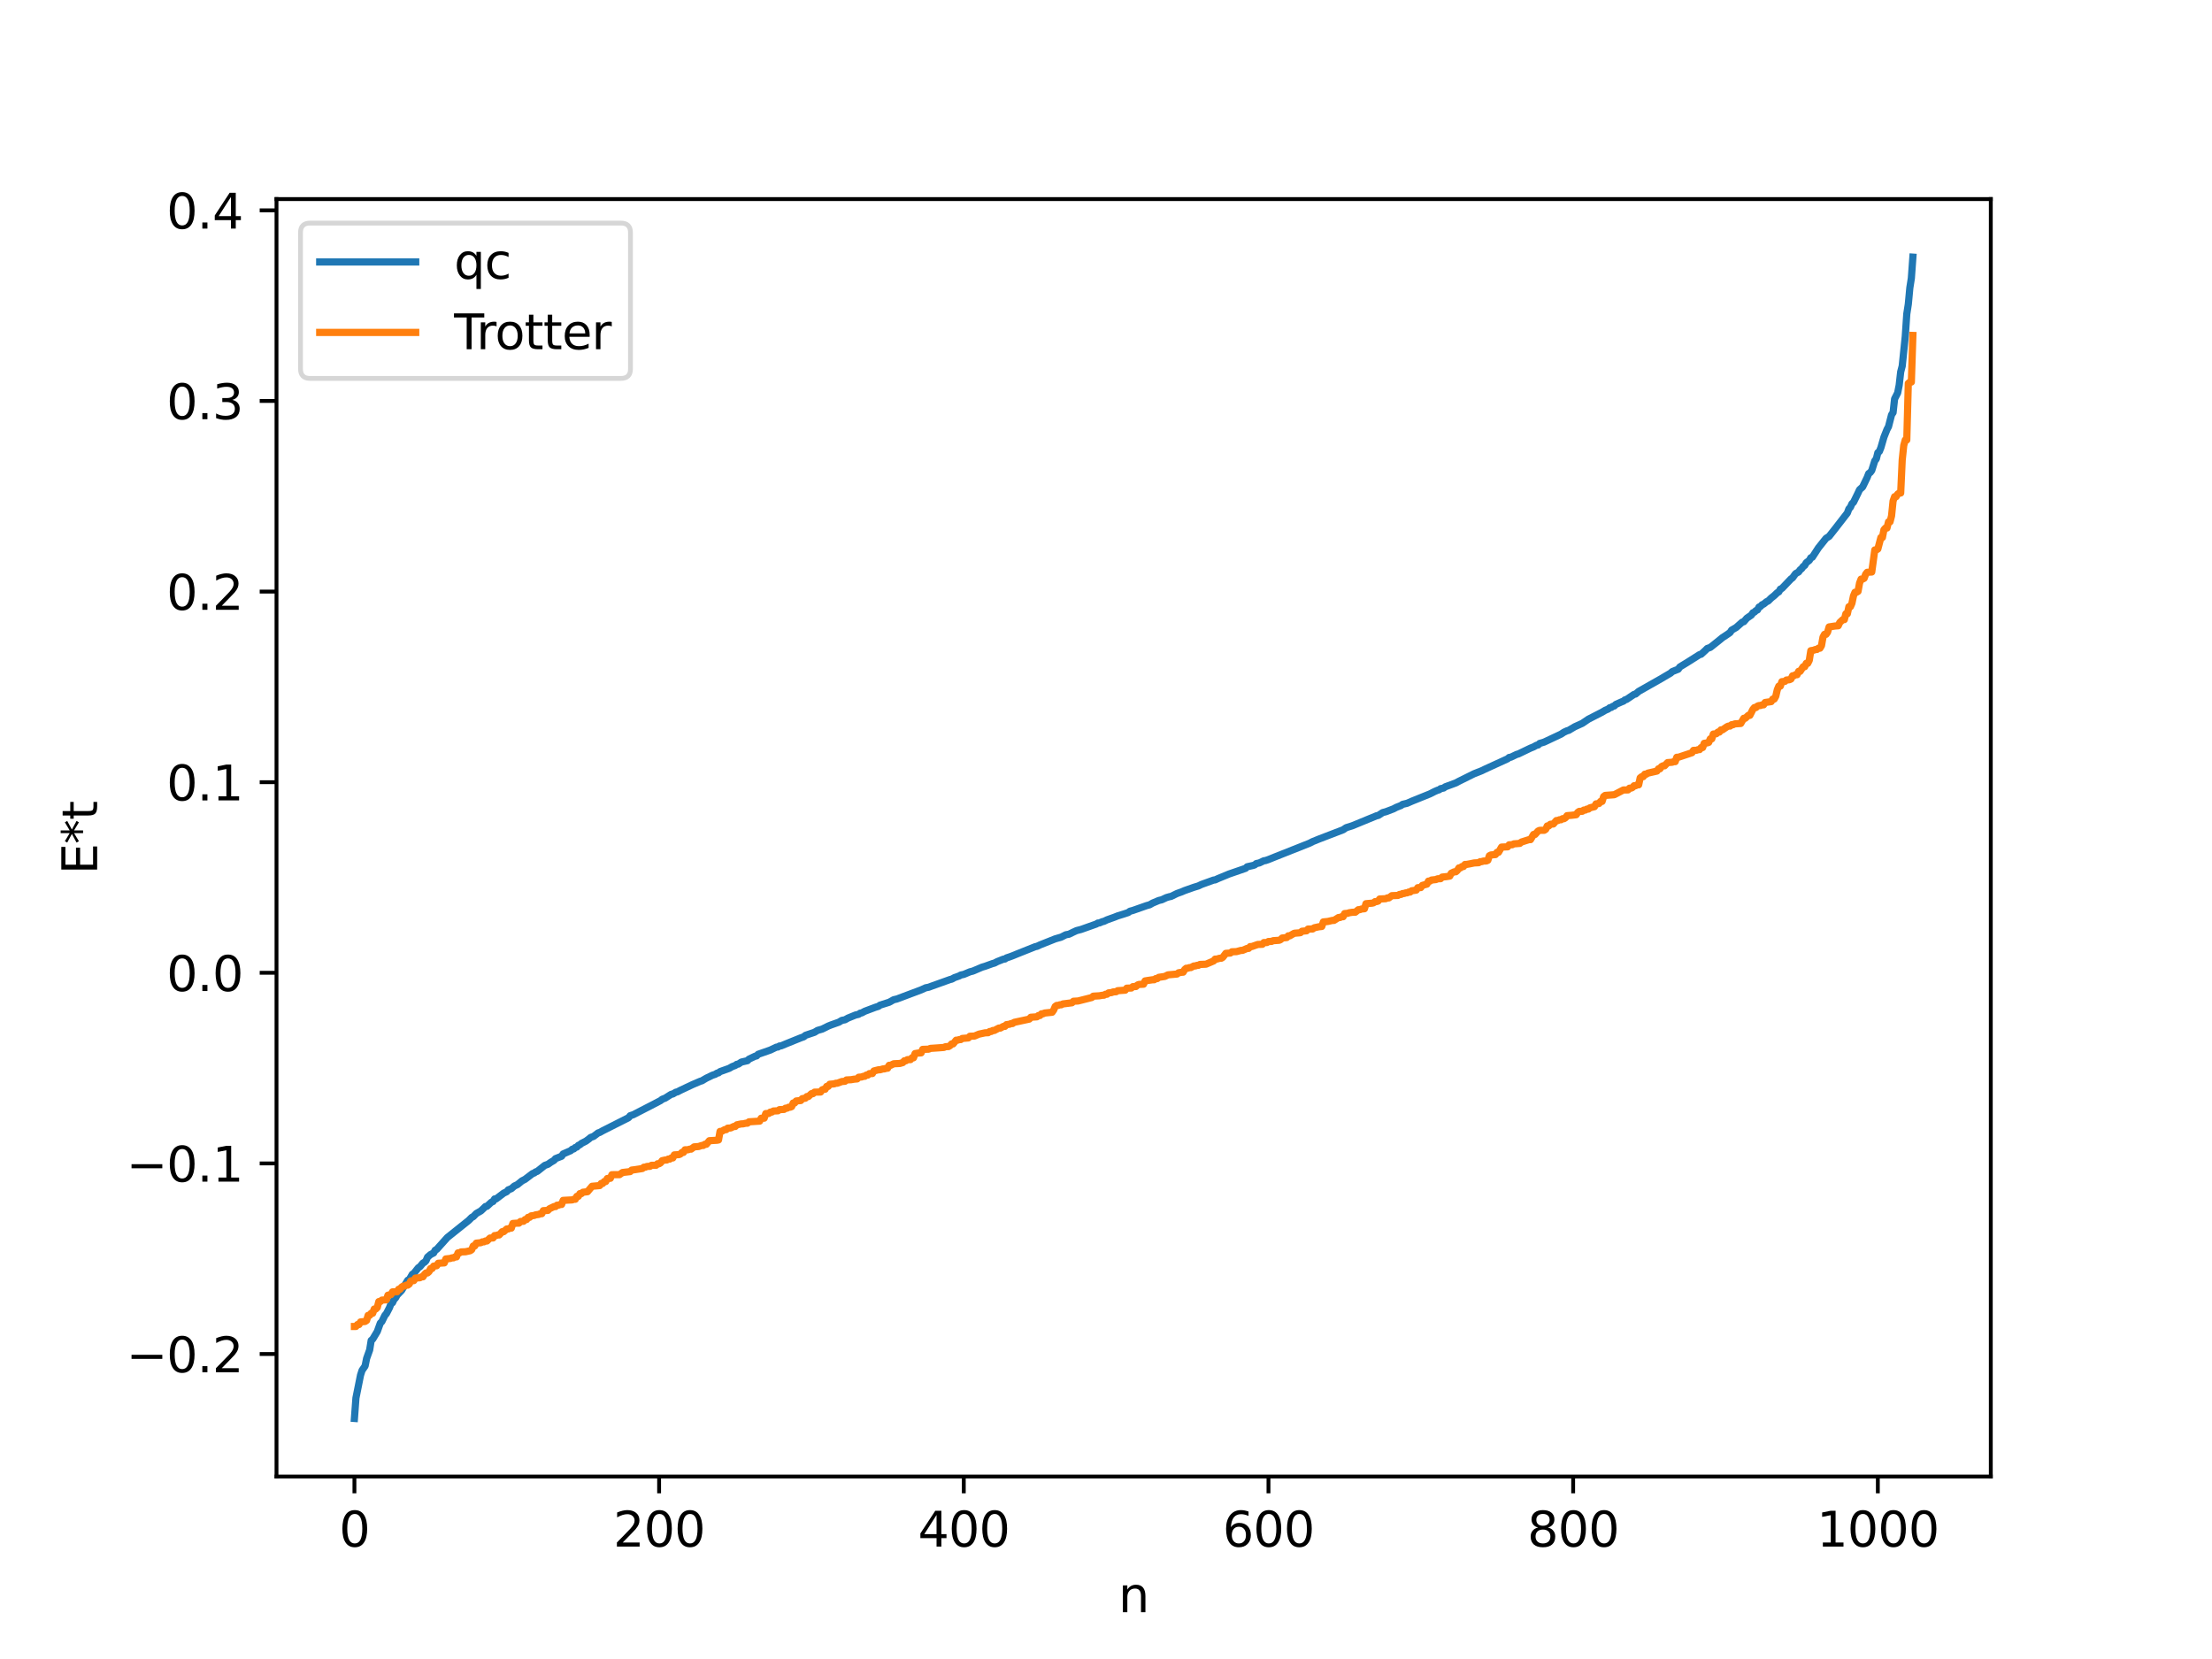 <?xml version="1.0" encoding="utf-8" standalone="no"?>
<!DOCTYPE svg PUBLIC "-//W3C//DTD SVG 1.1//EN"
  "http://www.w3.org/Graphics/SVG/1.1/DTD/svg11.dtd">
<svg xmlns:xlink="http://www.w3.org/1999/xlink" width="460.8pt" height="345.6pt" viewBox="0 0 460.8 345.6" xmlns="http://www.w3.org/2000/svg" version="1.1">
 <defs>
  <style type="text/css">*{stroke-linejoin: round; stroke-linecap: butt}</style>
 </defs>
 <g id="figure_1">
  <g id="patch_1">
   <path d="M 0 345.6 
L 460.8 345.6 
L 460.8 0 
L 0 0 
z
" style="fill: #ffffff"/>
  </g>
  <g id="axes_1">
   <g id="patch_2">
    <path d="M 57.6 307.584 
L 414.72 307.584 
L 414.72 41.472 
L 57.6 41.472 
z
" style="fill: #ffffff"/>
   </g>
   <g id="matplotlib.axis_1">
    <g id="xtick_1">
     <g id="line2d_1">
      <defs>
       <path id="m4fe2555945" d="M 0 0 
L 0 3.5 
" style="stroke: #000000; stroke-width: 0.8"/>
      </defs>
      <g>
       <use xlink:href="#m4fe2555945" x="73.833" y="307.584" style="stroke: #000000; stroke-width: 0.8"/>
      </g>
     </g>
     <g id="text_1">
      <!-- 0 -->
      <g transform="translate(70.651 322.182) scale(0.1 -0.1)">
       <defs>
        <path id="DejaVuSans-30" d="M 2034 4250 
Q 1547 4250 1301 3770 
Q 1056 3291 1056 2328 
Q 1056 1369 1301 889 
Q 1547 409 2034 409 
Q 2525 409 2770 889 
Q 3016 1369 3016 2328 
Q 3016 3291 2770 3770 
Q 2525 4250 2034 4250 
z
M 2034 4750 
Q 2819 4750 3233 4129 
Q 3647 3509 3647 2328 
Q 3647 1150 3233 529 
Q 2819 -91 2034 -91 
Q 1250 -91 836 529 
Q 422 1150 422 2328 
Q 422 3509 836 4129 
Q 1250 4750 2034 4750 
z
" transform="scale(0.016)"/>
       </defs>
       <use xlink:href="#DejaVuSans-30"/>
      </g>
     </g>
    </g>
    <g id="xtick_2">
     <g id="line2d_2">
      <g>
       <use xlink:href="#m4fe2555945" x="137.304" y="307.584" style="stroke: #000000; stroke-width: 0.8"/>
      </g>
     </g>
     <g id="text_2">
      <!-- 200 -->
      <g transform="translate(127.76 322.182) scale(0.1 -0.1)">
       <defs>
        <path id="DejaVuSans-32" d="M 1228 531 
L 3431 531 
L 3431 0 
L 469 0 
L 469 531 
Q 828 903 1448 1529 
Q 2069 2156 2228 2338 
Q 2531 2678 2651 2914 
Q 2772 3150 2772 3378 
Q 2772 3750 2511 3984 
Q 2250 4219 1831 4219 
Q 1534 4219 1204 4116 
Q 875 4013 500 3803 
L 500 4441 
Q 881 4594 1212 4672 
Q 1544 4750 1819 4750 
Q 2544 4750 2975 4387 
Q 3406 4025 3406 3419 
Q 3406 3131 3298 2873 
Q 3191 2616 2906 2266 
Q 2828 2175 2409 1742 
Q 1991 1309 1228 531 
z
" transform="scale(0.016)"/>
       </defs>
       <use xlink:href="#DejaVuSans-32"/>
       <use xlink:href="#DejaVuSans-30" x="63.623"/>
       <use xlink:href="#DejaVuSans-30" x="127.246"/>
      </g>
     </g>
    </g>
    <g id="xtick_3">
     <g id="line2d_3">
      <g>
       <use xlink:href="#m4fe2555945" x="200.775" y="307.584" style="stroke: #000000; stroke-width: 0.8"/>
      </g>
     </g>
     <g id="text_3">
      <!-- 400 -->
      <g transform="translate(191.231 322.182) scale(0.1 -0.1)">
       <defs>
        <path id="DejaVuSans-34" d="M 2419 4116 
L 825 1625 
L 2419 1625 
L 2419 4116 
z
M 2253 4666 
L 3047 4666 
L 3047 1625 
L 3713 1625 
L 3713 1100 
L 3047 1100 
L 3047 0 
L 2419 0 
L 2419 1100 
L 313 1100 
L 313 1709 
L 2253 4666 
z
" transform="scale(0.016)"/>
       </defs>
       <use xlink:href="#DejaVuSans-34"/>
       <use xlink:href="#DejaVuSans-30" x="63.623"/>
       <use xlink:href="#DejaVuSans-30" x="127.246"/>
      </g>
     </g>
    </g>
    <g id="xtick_4">
     <g id="line2d_4">
      <g>
       <use xlink:href="#m4fe2555945" x="264.246" y="307.584" style="stroke: #000000; stroke-width: 0.8"/>
      </g>
     </g>
     <g id="text_4">
      <!-- 600 -->
      <g transform="translate(254.702 322.182) scale(0.1 -0.1)">
       <defs>
        <path id="DejaVuSans-36" d="M 2113 2584 
Q 1688 2584 1439 2293 
Q 1191 2003 1191 1497 
Q 1191 994 1439 701 
Q 1688 409 2113 409 
Q 2538 409 2786 701 
Q 3034 994 3034 1497 
Q 3034 2003 2786 2293 
Q 2538 2584 2113 2584 
z
M 3366 4563 
L 3366 3988 
Q 3128 4100 2886 4159 
Q 2644 4219 2406 4219 
Q 1781 4219 1451 3797 
Q 1122 3375 1075 2522 
Q 1259 2794 1537 2939 
Q 1816 3084 2150 3084 
Q 2853 3084 3261 2657 
Q 3669 2231 3669 1497 
Q 3669 778 3244 343 
Q 2819 -91 2113 -91 
Q 1303 -91 875 529 
Q 447 1150 447 2328 
Q 447 3434 972 4092 
Q 1497 4750 2381 4750 
Q 2619 4750 2861 4703 
Q 3103 4656 3366 4563 
z
" transform="scale(0.016)"/>
       </defs>
       <use xlink:href="#DejaVuSans-36"/>
       <use xlink:href="#DejaVuSans-30" x="63.623"/>
       <use xlink:href="#DejaVuSans-30" x="127.246"/>
      </g>
     </g>
    </g>
    <g id="xtick_5">
     <g id="line2d_5">
      <g>
       <use xlink:href="#m4fe2555945" x="327.717" y="307.584" style="stroke: #000000; stroke-width: 0.8"/>
      </g>
     </g>
     <g id="text_5">
      <!-- 800 -->
      <g transform="translate(318.173 322.182) scale(0.1 -0.1)">
       <defs>
        <path id="DejaVuSans-38" d="M 2034 2216 
Q 1584 2216 1326 1975 
Q 1069 1734 1069 1313 
Q 1069 891 1326 650 
Q 1584 409 2034 409 
Q 2484 409 2743 651 
Q 3003 894 3003 1313 
Q 3003 1734 2745 1975 
Q 2488 2216 2034 2216 
z
M 1403 2484 
Q 997 2584 770 2862 
Q 544 3141 544 3541 
Q 544 4100 942 4425 
Q 1341 4750 2034 4750 
Q 2731 4750 3128 4425 
Q 3525 4100 3525 3541 
Q 3525 3141 3298 2862 
Q 3072 2584 2669 2484 
Q 3125 2378 3379 2068 
Q 3634 1759 3634 1313 
Q 3634 634 3220 271 
Q 2806 -91 2034 -91 
Q 1263 -91 848 271 
Q 434 634 434 1313 
Q 434 1759 690 2068 
Q 947 2378 1403 2484 
z
M 1172 3481 
Q 1172 3119 1398 2916 
Q 1625 2713 2034 2713 
Q 2441 2713 2670 2916 
Q 2900 3119 2900 3481 
Q 2900 3844 2670 4047 
Q 2441 4250 2034 4250 
Q 1625 4250 1398 4047 
Q 1172 3844 1172 3481 
z
" transform="scale(0.016)"/>
       </defs>
       <use xlink:href="#DejaVuSans-38"/>
       <use xlink:href="#DejaVuSans-30" x="63.623"/>
       <use xlink:href="#DejaVuSans-30" x="127.246"/>
      </g>
     </g>
    </g>
    <g id="xtick_6">
     <g id="line2d_6">
      <g>
       <use xlink:href="#m4fe2555945" x="391.188" y="307.584" style="stroke: #000000; stroke-width: 0.8"/>
      </g>
     </g>
     <g id="text_6">
      <!-- 1000 -->
      <g transform="translate(378.463 322.182) scale(0.1 -0.1)">
       <defs>
        <path id="DejaVuSans-31" d="M 794 531 
L 1825 531 
L 1825 4091 
L 703 3866 
L 703 4441 
L 1819 4666 
L 2450 4666 
L 2450 531 
L 3481 531 
L 3481 0 
L 794 0 
L 794 531 
z
" transform="scale(0.016)"/>
       </defs>
       <use xlink:href="#DejaVuSans-31"/>
       <use xlink:href="#DejaVuSans-30" x="63.623"/>
       <use xlink:href="#DejaVuSans-30" x="127.246"/>
       <use xlink:href="#DejaVuSans-30" x="190.869"/>
      </g>
     </g>
    </g>
    <g id="text_7">
     <!-- n -->
     <g transform="translate(232.991 335.861) scale(0.1 -0.1)">
      <defs>
       <path id="DejaVuSans-6e" d="M 3513 2113 
L 3513 0 
L 2938 0 
L 2938 2094 
Q 2938 2591 2744 2837 
Q 2550 3084 2163 3084 
Q 1697 3084 1428 2787 
Q 1159 2491 1159 1978 
L 1159 0 
L 581 0 
L 581 3500 
L 1159 3500 
L 1159 2956 
Q 1366 3272 1645 3428 
Q 1925 3584 2291 3584 
Q 2894 3584 3203 3211 
Q 3513 2838 3513 2113 
z
" transform="scale(0.016)"/>
      </defs>
      <use xlink:href="#DejaVuSans-6e"/>
     </g>
    </g>
   </g>
   <g id="matplotlib.axis_2">
    <g id="ytick_1">
     <g id="line2d_7">
      <defs>
       <path id="m61bc2a070b" d="M 0 0 
L -3.5 0 
" style="stroke: #000000; stroke-width: 0.8"/>
      </defs>
      <g>
       <use xlink:href="#m61bc2a070b" x="57.6" y="282.066" style="stroke: #000000; stroke-width: 0.8"/>
      </g>
     </g>
     <g id="text_8">
      <!-- −0.2 -->
      <g transform="translate(26.317 285.865) scale(0.1 -0.1)">
       <defs>
        <path id="DejaVuSans-2212" d="M 678 2272 
L 4684 2272 
L 4684 1741 
L 678 1741 
L 678 2272 
z
" transform="scale(0.016)"/>
        <path id="DejaVuSans-2e" d="M 684 794 
L 1344 794 
L 1344 0 
L 684 0 
L 684 794 
z
" transform="scale(0.016)"/>
       </defs>
       <use xlink:href="#DejaVuSans-2212"/>
       <use xlink:href="#DejaVuSans-30" x="83.789"/>
       <use xlink:href="#DejaVuSans-2e" x="147.412"/>
       <use xlink:href="#DejaVuSans-32" x="179.199"/>
      </g>
     </g>
    </g>
    <g id="ytick_2">
     <g id="line2d_8">
      <g>
       <use xlink:href="#m61bc2a070b" x="57.6" y="242.359" style="stroke: #000000; stroke-width: 0.8"/>
      </g>
     </g>
     <g id="text_9">
      <!-- −0.1 -->
      <g transform="translate(26.317 246.158) scale(0.1 -0.1)">
       <use xlink:href="#DejaVuSans-2212"/>
       <use xlink:href="#DejaVuSans-30" x="83.789"/>
       <use xlink:href="#DejaVuSans-2e" x="147.412"/>
       <use xlink:href="#DejaVuSans-31" x="179.199"/>
      </g>
     </g>
    </g>
    <g id="ytick_3">
     <g id="line2d_9">
      <g>
       <use xlink:href="#m61bc2a070b" x="57.6" y="202.651" style="stroke: #000000; stroke-width: 0.8"/>
      </g>
     </g>
     <g id="text_10">
      <!-- 0.0 -->
      <g transform="translate(34.697 206.45) scale(0.1 -0.1)">
       <use xlink:href="#DejaVuSans-30"/>
       <use xlink:href="#DejaVuSans-2e" x="63.623"/>
       <use xlink:href="#DejaVuSans-30" x="95.41"/>
      </g>
     </g>
    </g>
    <g id="ytick_4">
     <g id="line2d_10">
      <g>
       <use xlink:href="#m61bc2a070b" x="57.6" y="162.943" style="stroke: #000000; stroke-width: 0.8"/>
      </g>
     </g>
     <g id="text_11">
      <!-- 0.1 -->
      <g transform="translate(34.697 166.742) scale(0.1 -0.1)">
       <use xlink:href="#DejaVuSans-30"/>
       <use xlink:href="#DejaVuSans-2e" x="63.623"/>
       <use xlink:href="#DejaVuSans-31" x="95.41"/>
      </g>
     </g>
    </g>
    <g id="ytick_5">
     <g id="line2d_11">
      <g>
       <use xlink:href="#m61bc2a070b" x="57.6" y="123.236" style="stroke: #000000; stroke-width: 0.8"/>
      </g>
     </g>
     <g id="text_12">
      <!-- 0.2 -->
      <g transform="translate(34.697 127.035) scale(0.1 -0.1)">
       <use xlink:href="#DejaVuSans-30"/>
       <use xlink:href="#DejaVuSans-2e" x="63.623"/>
       <use xlink:href="#DejaVuSans-32" x="95.41"/>
      </g>
     </g>
    </g>
    <g id="ytick_6">
     <g id="line2d_12">
      <g>
       <use xlink:href="#m61bc2a070b" x="57.6" y="83.528" style="stroke: #000000; stroke-width: 0.8"/>
      </g>
     </g>
     <g id="text_13">
      <!-- 0.3 -->
      <g transform="translate(34.697 87.327) scale(0.1 -0.1)">
       <defs>
        <path id="DejaVuSans-33" d="M 2597 2516 
Q 3050 2419 3304 2112 
Q 3559 1806 3559 1356 
Q 3559 666 3084 287 
Q 2609 -91 1734 -91 
Q 1441 -91 1130 -33 
Q 819 25 488 141 
L 488 750 
Q 750 597 1062 519 
Q 1375 441 1716 441 
Q 2309 441 2620 675 
Q 2931 909 2931 1356 
Q 2931 1769 2642 2001 
Q 2353 2234 1838 2234 
L 1294 2234 
L 1294 2753 
L 1863 2753 
Q 2328 2753 2575 2939 
Q 2822 3125 2822 3475 
Q 2822 3834 2567 4026 
Q 2313 4219 1838 4219 
Q 1578 4219 1281 4162 
Q 984 4106 628 3988 
L 628 4550 
Q 988 4650 1302 4700 
Q 1616 4750 1894 4750 
Q 2613 4750 3031 4423 
Q 3450 4097 3450 3541 
Q 3450 3153 3228 2886 
Q 3006 2619 2597 2516 
z
" transform="scale(0.016)"/>
       </defs>
       <use xlink:href="#DejaVuSans-30"/>
       <use xlink:href="#DejaVuSans-2e" x="63.623"/>
       <use xlink:href="#DejaVuSans-33" x="95.41"/>
      </g>
     </g>
    </g>
    <g id="ytick_7">
     <g id="line2d_13">
      <g>
       <use xlink:href="#m61bc2a070b" x="57.6" y="43.82" style="stroke: #000000; stroke-width: 0.8"/>
      </g>
     </g>
     <g id="text_14">
      <!-- 0.4 -->
      <g transform="translate(34.697 47.619) scale(0.1 -0.1)">
       <use xlink:href="#DejaVuSans-30"/>
       <use xlink:href="#DejaVuSans-2e" x="63.623"/>
       <use xlink:href="#DejaVuSans-34" x="95.41"/>
      </g>
     </g>
    </g>
    <g id="text_15">
     <!-- E*t -->
     <g transform="translate(20.238 182.148) rotate(-90) scale(0.1 -0.1)">
      <defs>
       <path id="DejaVuSans-45" d="M 628 4666 
L 3578 4666 
L 3578 4134 
L 1259 4134 
L 1259 2753 
L 3481 2753 
L 3481 2222 
L 1259 2222 
L 1259 531 
L 3634 531 
L 3634 0 
L 628 0 
L 628 4666 
z
" transform="scale(0.016)"/>
       <path id="DejaVuSans-2a" d="M 3009 3897 
L 1888 3291 
L 3009 2681 
L 2828 2375 
L 1778 3009 
L 1778 1831 
L 1422 1831 
L 1422 3009 
L 372 2375 
L 191 2681 
L 1313 3291 
L 191 3897 
L 372 4206 
L 1422 3572 
L 1422 4750 
L 1778 4750 
L 1778 3572 
L 2828 4206 
L 3009 3897 
z
" transform="scale(0.016)"/>
       <path id="DejaVuSans-74" d="M 1172 4494 
L 1172 3500 
L 2356 3500 
L 2356 3053 
L 1172 3053 
L 1172 1153 
Q 1172 725 1289 603 
Q 1406 481 1766 481 
L 2356 481 
L 2356 0 
L 1766 0 
Q 1100 0 847 248 
Q 594 497 594 1153 
L 594 3053 
L 172 3053 
L 172 3500 
L 594 3500 
L 594 4494 
L 1172 4494 
z
" transform="scale(0.016)"/>
      </defs>
      <use xlink:href="#DejaVuSans-45"/>
      <use xlink:href="#DejaVuSans-2a" x="63.184"/>
      <use xlink:href="#DejaVuSans-74" x="113.184"/>
     </g>
    </g>
   </g>
   <g id="line2d_14">
    <path d="M 73.833 295.488 
L 74.15 291.217 
L 75.102 286.479 
L 75.42 285.481 
L 76.054 284.561 
L 76.372 282.987 
L 77.006 281.216 
L 77.324 279.239 
L 77.641 278.967 
L 78.593 277.383 
L 79.228 275.629 
L 79.545 275.318 
L 80.18 274.014 
L 80.497 273.652 
L 81.132 272.421 
L 81.449 271.609 
L 81.767 271.38 
L 82.084 270.699 
L 82.401 270.381 
L 82.719 269.802 
L 83.671 268.802 
L 84.94 266.703 
L 85.258 266.57 
L 85.892 265.462 
L 86.21 265.272 
L 86.844 264.472 
L 87.162 264.078 
L 87.479 263.891 
L 88.114 263.117 
L 88.431 262.956 
L 88.748 262.625 
L 89.066 261.88 
L 89.7 261.337 
L 90.335 261.015 
L 90.653 260.438 
L 90.97 260.273 
L 93.191 257.793 
L 97.634 254.245 
L 98.269 253.605 
L 98.586 253.456 
L 99.221 252.796 
L 100.173 252.257 
L 100.808 251.657 
L 101.125 251.342 
L 101.443 251.292 
L 102.395 250.414 
L 102.712 250.301 
L 103.029 249.761 
L 103.347 249.754 
L 104.934 248.549 
L 105.568 248.252 
L 105.886 247.865 
L 106.52 247.627 
L 107.155 247.071 
L 107.79 246.773 
L 108.742 245.996 
L 109.377 245.672 
L 110.963 244.465 
L 111.281 244.366 
L 111.598 244.119 
L 111.915 244.022 
L 113.502 242.765 
L 114.137 242.547 
L 114.772 242.099 
L 115.406 241.733 
L 115.724 241.361 
L 116.993 240.863 
L 117.31 240.39 
L 118.897 239.701 
L 119.215 239.402 
L 119.532 239.342 
L 119.849 239.035 
L 120.167 238.96 
L 120.484 238.601 
L 120.801 238.476 
L 121.119 238.199 
L 122.071 237.713 
L 122.705 237.246 
L 123.023 236.963 
L 123.658 236.726 
L 124.61 236.002 
L 124.927 235.91 
L 125.562 235.552 
L 130.957 232.827 
L 131.274 232.424 
L 131.909 232.216 
L 136.034 230.096 
L 137.621 229.264 
L 137.939 229.002 
L 138.573 228.761 
L 139.525 228.15 
L 139.843 227.956 
L 140.16 227.902 
L 140.795 227.521 
L 141.112 227.46 
L 141.747 227.125 
L 144.286 225.929 
L 145.872 225.251 
L 146.19 225.161 
L 147.142 224.604 
L 148.411 223.991 
L 149.046 223.777 
L 149.363 223.556 
L 149.681 223.497 
L 149.998 223.237 
L 151.902 222.558 
L 152.537 222.193 
L 153.172 221.953 
L 153.489 221.717 
L 153.806 221.674 
L 154.441 221.249 
L 155.71 220.957 
L 156.028 220.634 
L 157.297 220.033 
L 157.615 219.965 
L 157.932 219.63 
L 160.471 218.745 
L 161.74 218.135 
L 162.058 218.114 
L 162.375 217.899 
L 162.692 217.88 
L 163.962 217.354 
L 166.818 216.2 
L 167.453 215.982 
L 167.77 215.687 
L 169.674 215.045 
L 170.309 214.653 
L 170.943 214.472 
L 171.261 214.382 
L 171.896 214.074 
L 172.53 213.752 
L 173.165 213.498 
L 174.752 212.938 
L 175.386 212.556 
L 176.021 212.441 
L 176.656 212.084 
L 178.243 211.438 
L 178.877 211.3 
L 179.195 211.06 
L 179.512 211.008 
L 180.147 210.665 
L 182.368 209.829 
L 183.003 209.637 
L 183.32 209.391 
L 185.224 208.79 
L 186.177 208.26 
L 186.811 208.115 
L 191.889 206.211 
L 192.841 205.776 
L 193.476 205.655 
L 194.11 205.416 
L 197.919 204.052 
L 198.236 203.981 
L 198.871 203.639 
L 199.823 203.309 
L 200.14 203.12 
L 200.775 202.985 
L 202.044 202.453 
L 202.679 202.289 
L 204.583 201.477 
L 205.218 201.291 
L 206.805 200.718 
L 207.122 200.642 
L 207.757 200.317 
L 209.026 199.81 
L 209.343 199.78 
L 209.661 199.554 
L 210.296 199.346 
L 210.93 199.111 
L 211.882 198.719 
L 215.691 197.199 
L 216.008 197.145 
L 216.643 196.847 
L 219.816 195.583 
L 221.086 195.212 
L 222.038 194.728 
L 222.672 194.619 
L 223.624 194.159 
L 224.259 193.865 
L 225.211 193.618 
L 228.385 192.489 
L 228.702 192.287 
L 229.02 192.269 
L 229.654 191.997 
L 229.972 191.928 
L 230.606 191.623 
L 232.193 191.054 
L 232.828 190.798 
L 234.097 190.407 
L 235.049 190.092 
L 235.367 189.832 
L 236.001 189.662 
L 238.858 188.657 
L 239.492 188.483 
L 240.127 188.121 
L 241.396 187.587 
L 242.031 187.433 
L 242.983 186.986 
L 243.618 186.802 
L 243.935 186.748 
L 245.205 186.127 
L 246.157 185.789 
L 246.791 185.516 
L 248.696 184.843 
L 249.648 184.553 
L 250.282 184.249 
L 252.821 183.333 
L 253.139 183.297 
L 253.773 183.005 
L 255.36 182.352 
L 255.995 182.086 
L 259.486 180.882 
L 259.803 180.566 
L 261.072 180.282 
L 261.39 180.168 
L 261.707 179.898 
L 262.342 179.763 
L 263.294 179.31 
L 263.611 179.275 
L 264.246 179.06 
L 265.515 178.545 
L 272.815 175.651 
L 273.449 175.321 
L 274.719 174.806 
L 279.796 172.856 
L 280.431 172.424 
L 281.7 172.024 
L 286.778 169.934 
L 287.096 169.884 
L 288.048 169.27 
L 288.682 169.106 
L 290.269 168.505 
L 290.904 168.171 
L 291.856 167.803 
L 292.173 167.563 
L 293.125 167.339 
L 294.077 166.918 
L 297.886 165.38 
L 298.838 164.896 
L 299.472 164.618 
L 299.79 164.538 
L 300.107 164.294 
L 300.742 164.161 
L 301.059 163.913 
L 303.281 163.095 
L 303.915 162.753 
L 307.089 161.179 
L 308.676 160.556 
L 309.31 160.245 
L 314.071 158.066 
L 314.388 157.788 
L 314.705 157.751 
L 315.975 157.144 
L 316.292 157.067 
L 316.927 156.762 
L 318.831 155.846 
L 319.466 155.593 
L 320.1 155.242 
L 320.418 155.191 
L 320.735 154.873 
L 321.687 154.584 
L 325.178 152.942 
L 325.813 152.527 
L 326.448 152.234 
L 326.765 152.156 
L 328.034 151.403 
L 329.621 150.684 
L 330.891 149.821 
L 333.747 148.358 
L 334.381 147.975 
L 335.016 147.707 
L 335.334 147.434 
L 335.651 147.376 
L 335.968 147.148 
L 336.286 147.068 
L 336.603 146.744 
L 337.872 146.181 
L 338.19 146.066 
L 338.507 145.795 
L 338.824 145.713 
L 340.411 144.648 
L 340.729 144.578 
L 341.363 144.033 
L 346.124 141.336 
L 346.758 140.956 
L 348.028 140.213 
L 348.345 139.912 
L 349.615 139.408 
L 349.932 138.941 
L 350.884 138.364 
L 351.519 137.976 
L 354.058 136.366 
L 354.375 136.293 
L 355.327 135.422 
L 355.644 135.093 
L 356.279 134.869 
L 357.866 133.613 
L 358.818 132.831 
L 359.453 132.421 
L 360.405 131.769 
L 360.722 131.272 
L 361.674 130.722 
L 362.943 129.595 
L 363.261 129.518 
L 363.896 128.783 
L 364.848 128.128 
L 365.165 127.648 
L 365.482 127.516 
L 365.8 127.194 
L 366.117 127.06 
L 366.434 126.455 
L 366.752 126.327 
L 367.069 125.977 
L 367.386 125.853 
L 368.021 125.336 
L 368.339 125.208 
L 368.973 124.58 
L 369.608 124.076 
L 370.243 123.466 
L 370.56 123.295 
L 370.877 122.721 
L 371.195 122.593 
L 373.099 120.598 
L 373.416 120.38 
L 374.051 119.499 
L 374.686 119.147 
L 375.003 118.698 
L 375.32 118.458 
L 375.638 118.008 
L 375.955 117.791 
L 376.272 117.225 
L 376.907 116.748 
L 377.224 116.191 
L 377.542 116.081 
L 378.811 114.131 
L 380.398 112.141 
L 381.033 111.743 
L 382.302 110.136 
L 384.841 106.86 
L 385.158 105.999 
L 385.476 105.671 
L 385.793 104.929 
L 386.11 104.65 
L 387.062 102.706 
L 387.38 102.014 
L 388.015 101.438 
L 388.967 99.466 
L 389.284 98.648 
L 389.601 98.438 
L 389.919 98.007 
L 390.553 95.988 
L 390.871 95.592 
L 391.188 94.302 
L 391.505 94.044 
L 391.823 93.254 
L 392.458 91.063 
L 393.092 89.469 
L 393.41 88.879 
L 394.044 86.411 
L 394.362 85.946 
L 394.679 83.092 
L 395.314 81.853 
L 395.631 80.25 
L 395.948 77.468 
L 396.266 76.249 
L 396.9 70.102 
L 397.218 65.394 
L 397.535 63.367 
L 397.853 59.969 
L 398.17 57.961 
L 398.487 53.568 
L 398.487 53.568 
" clip-path="url(#p72c838e202)" style="fill: none; stroke: #1f77b4; stroke-width: 1.5; stroke-linecap: square"/>
   </g>
   <g id="line2d_15">
    <path d="M 73.833 276.328 
L 74.15 276.328 
L 74.467 275.931 
L 74.785 275.931 
L 75.102 275.386 
L 76.054 275.284 
L 76.372 275.071 
L 76.689 274.013 
L 77.006 274.013 
L 77.324 273.574 
L 77.641 273.574 
L 77.958 272.695 
L 78.276 272.695 
L 78.593 272.379 
L 78.91 271.147 
L 79.228 271.147 
L 79.545 270.838 
L 80.497 270.772 
L 80.815 269.811 
L 81.449 269.692 
L 81.767 269.122 
L 82.719 269.108 
L 83.036 268.575 
L 83.353 268.575 
L 83.671 268.111 
L 83.988 267.925 
L 84.305 267.925 
L 84.623 267.718 
L 84.94 267.718 
L 85.258 267.477 
L 85.575 266.843 
L 86.21 266.773 
L 86.527 266.246 
L 87.479 266.179 
L 87.796 265.984 
L 88.114 265.984 
L 88.431 265.471 
L 88.748 265.176 
L 89.066 265.176 
L 89.383 264.899 
L 89.7 264.261 
L 90.018 264.261 
L 90.335 263.754 
L 90.97 263.675 
L 91.287 263.162 
L 92.557 263.082 
L 92.874 262.261 
L 93.826 262.157 
L 94.143 262.033 
L 94.461 262.033 
L 94.778 261.836 
L 95.096 261.836 
L 95.413 260.998 
L 95.73 260.998 
L 96.048 260.799 
L 97 260.762 
L 97.952 260.547 
L 98.269 260.321 
L 98.586 259.557 
L 98.904 259.557 
L 99.221 258.972 
L 100.173 258.877 
L 100.491 258.7 
L 100.808 258.7 
L 101.125 258.521 
L 101.443 258.521 
L 102.077 257.903 
L 102.712 257.892 
L 103.029 257.391 
L 103.347 257.391 
L 103.664 257.266 
L 103.981 257.266 
L 104.616 256.582 
L 104.934 256.582 
L 105.568 256.016 
L 105.886 256.016 
L 106.203 255.841 
L 106.52 255.841 
L 106.838 254.866 
L 107.79 254.803 
L 108.107 254.803 
L 108.424 254.457 
L 109.059 254.412 
L 109.377 254.055 
L 109.694 254.055 
L 110.011 253.593 
L 110.329 253.593 
L 110.646 253.29 
L 111.281 253.2 
L 111.598 253.071 
L 112.233 252.987 
L 112.55 252.836 
L 112.867 252.836 
L 113.185 252.201 
L 114.137 252.151 
L 114.454 251.81 
L 115.406 251.355 
L 115.724 251.355 
L 116.041 251.063 
L 116.358 251.063 
L 116.676 250.912 
L 116.993 250.912 
L 117.31 250.06 
L 119.215 249.958 
L 119.532 249.827 
L 119.849 249.827 
L 120.167 249.219 
L 120.484 249.219 
L 120.801 248.652 
L 121.119 248.652 
L 121.436 248.365 
L 122.388 248.257 
L 123.34 247.123 
L 124.927 246.979 
L 125.244 246.535 
L 125.562 246.535 
L 125.879 246.135 
L 126.196 246.135 
L 126.514 245.503 
L 127.148 245.463 
L 127.466 244.712 
L 129.053 244.7 
L 129.687 244.25 
L 131.274 244.067 
L 131.591 243.749 
L 132.226 243.671 
L 133.813 243.425 
L 134.13 243.148 
L 134.448 243.148 
L 134.765 242.992 
L 135.4 242.97 
L 135.717 242.754 
L 136.669 242.751 
L 136.986 242.429 
L 137.304 242.429 
L 137.621 242.24 
L 137.939 241.79 
L 138.573 241.651 
L 138.891 241.651 
L 139.208 241.46 
L 139.525 241.46 
L 139.843 241.222 
L 140.16 241.222 
L 140.477 240.585 
L 141.429 240.532 
L 141.747 240.405 
L 142.064 240.069 
L 142.381 240.069 
L 142.699 239.524 
L 143.334 239.523 
L 143.651 239.388 
L 143.968 239.388 
L 144.603 238.913 
L 145.555 238.837 
L 146.19 238.619 
L 146.507 238.619 
L 146.824 238.376 
L 147.142 238.376 
L 147.777 237.625 
L 149.363 237.535 
L 149.681 237.473 
L 149.998 235.692 
L 150.315 235.692 
L 150.95 235.332 
L 151.267 235.332 
L 151.585 235.016 
L 152.22 234.977 
L 152.854 234.663 
L 153.172 234.663 
L 153.489 234.324 
L 154.441 234.124 
L 154.758 234.124 
L 155.393 233.981 
L 155.71 233.981 
L 156.028 233.696 
L 158.249 233.552 
L 158.567 232.945 
L 159.201 232.936 
L 159.519 231.979 
L 160.153 231.952 
L 160.471 231.67 
L 160.788 231.666 
L 161.105 231.444 
L 162.058 231.401 
L 162.375 231.159 
L 163.327 231.112 
L 163.644 230.858 
L 163.962 230.858 
L 164.279 230.658 
L 164.596 230.658 
L 164.914 230.529 
L 165.231 229.774 
L 165.548 229.774 
L 165.866 229.353 
L 166.818 229.261 
L 167.135 228.866 
L 167.77 228.777 
L 168.087 228.431 
L 168.405 228.431 
L 169.039 227.832 
L 169.357 227.832 
L 169.674 227.516 
L 170.943 227.489 
L 171.261 227.037 
L 171.578 226.908 
L 171.896 226.908 
L 172.213 226.32 
L 172.53 226.32 
L 172.848 225.868 
L 173.8 225.783 
L 174.117 225.653 
L 174.434 225.653 
L 175.386 225.3 
L 176.021 225.252 
L 176.339 224.974 
L 177.291 224.923 
L 177.925 224.814 
L 178.56 224.756 
L 178.877 224.408 
L 179.512 224.355 
L 179.829 224.215 
L 180.147 224.215 
L 180.464 223.96 
L 180.781 223.96 
L 181.099 223.657 
L 181.734 223.635 
L 182.051 223.098 
L 183.003 222.859 
L 183.32 222.859 
L 183.955 222.671 
L 184.272 222.671 
L 184.59 222.532 
L 184.907 222.532 
L 185.224 221.92 
L 185.542 221.92 
L 186.177 221.601 
L 187.446 221.539 
L 188.081 221.352 
L 188.398 220.979 
L 188.715 220.979 
L 189.033 220.746 
L 189.667 220.737 
L 189.985 220.363 
L 190.302 220.363 
L 190.62 219.48 
L 191.254 219.373 
L 191.889 219.33 
L 192.206 218.603 
L 193.476 218.561 
L 193.793 218.401 
L 195.38 218.293 
L 196.649 218.199 
L 196.967 218.04 
L 197.601 218.017 
L 197.919 217.823 
L 198.236 217.468 
L 198.553 217.468 
L 199.188 216.688 
L 199.505 216.688 
L 199.823 216.562 
L 200.14 216.562 
L 200.458 216.328 
L 201.727 216.221 
L 202.044 215.871 
L 202.996 215.832 
L 203.948 215.428 
L 205.218 215.156 
L 205.853 215.13 
L 206.17 214.879 
L 206.487 214.879 
L 206.805 214.671 
L 207.122 214.671 
L 208.074 214.169 
L 208.391 214.169 
L 209.026 213.812 
L 209.343 213.812 
L 209.661 213.451 
L 210.296 213.373 
L 210.613 213.223 
L 210.93 213.223 
L 211.248 212.978 
L 214.421 212.297 
L 214.739 211.911 
L 216.008 211.822 
L 216.325 211.554 
L 216.643 211.554 
L 216.96 211.197 
L 217.277 211.197 
L 217.595 211.036 
L 219.181 210.87 
L 219.499 210.412 
L 219.816 209.669 
L 220.134 209.446 
L 220.451 209.446 
L 220.768 209.314 
L 221.086 209.314 
L 221.403 209.139 
L 223.307 208.899 
L 223.624 208.577 
L 224.577 208.524 
L 227.433 207.806 
L 227.75 207.52 
L 229.02 207.442 
L 229.654 207.331 
L 229.972 207.32 
L 230.289 207.12 
L 230.606 207.12 
L 230.924 206.841 
L 231.558 206.777 
L 231.876 206.637 
L 232.51 206.593 
L 232.828 206.38 
L 234.415 206.269 
L 234.732 205.854 
L 235.684 205.825 
L 236.001 205.529 
L 236.636 205.51 
L 236.953 205.199 
L 237.271 205.077 
L 238.223 205.026 
L 238.54 204.343 
L 239.175 204.239 
L 240.127 204.098 
L 240.444 204.098 
L 240.762 203.861 
L 241.079 203.861 
L 241.396 203.596 
L 242.666 203.404 
L 243.3 203.082 
L 245.205 202.908 
L 245.522 202.646 
L 246.157 202.543 
L 246.474 202.523 
L 246.791 201.977 
L 247.109 201.707 
L 247.426 201.707 
L 247.743 201.569 
L 248.061 201.569 
L 248.696 201.233 
L 249.013 201.233 
L 249.33 201.099 
L 249.648 201.099 
L 249.965 200.912 
L 251.234 200.858 
L 252.821 200.182 
L 253.139 199.801 
L 253.456 199.801 
L 254.091 199.62 
L 254.408 199.62 
L 254.725 199.433 
L 255.36 198.599 
L 256.312 198.537 
L 256.629 198.274 
L 257.581 198.241 
L 258.534 197.98 
L 258.851 197.98 
L 259.803 197.565 
L 260.12 197.565 
L 260.438 197.191 
L 260.755 197.191 
L 262.024 196.749 
L 262.977 196.712 
L 263.294 196.347 
L 263.929 196.345 
L 264.246 196.126 
L 264.881 196.121 
L 265.198 195.963 
L 266.467 195.878 
L 266.785 195.734 
L 267.102 195.408 
L 268.054 195.31 
L 268.372 194.95 
L 268.689 194.95 
L 269.324 194.577 
L 269.641 194.408 
L 270.593 194.333 
L 270.91 194.29 
L 271.228 193.992 
L 272.18 193.905 
L 272.497 193.538 
L 273.449 193.522 
L 273.767 193.277 
L 274.719 193.069 
L 275.353 193 
L 275.671 192.054 
L 276.623 191.958 
L 277.575 191.735 
L 277.892 191.735 
L 278.844 191.134 
L 279.162 191.134 
L 279.479 190.97 
L 279.796 190.97 
L 280.114 190.312 
L 280.748 190.262 
L 281.066 190.142 
L 281.7 190.047 
L 282.335 190.029 
L 282.97 189.506 
L 283.287 189.506 
L 283.605 189.363 
L 284.239 189.309 
L 284.557 188.256 
L 285.826 188.146 
L 286.143 188.071 
L 286.461 187.818 
L 286.778 187.818 
L 287.096 187.705 
L 287.413 187.277 
L 288.682 187.215 
L 289 187.054 
L 289.317 187.054 
L 289.952 186.584 
L 291.221 186.535 
L 291.539 186.327 
L 291.856 186.327 
L 292.173 186.143 
L 292.491 186.143 
L 292.808 185.998 
L 293.125 185.998 
L 293.443 185.832 
L 293.76 185.832 
L 294.077 185.568 
L 295.029 185.428 
L 295.347 184.918 
L 295.981 184.895 
L 296.299 184.444 
L 297.251 184.181 
L 297.568 183.552 
L 297.886 183.552 
L 298.203 183.329 
L 299.155 183.224 
L 299.472 183.068 
L 300.107 183.045 
L 300.424 182.712 
L 301.377 182.61 
L 302.011 182.505 
L 302.329 181.904 
L 302.963 181.606 
L 303.281 181.606 
L 303.598 181.326 
L 303.915 180.802 
L 304.233 180.802 
L 304.55 180.518 
L 304.867 180.518 
L 305.185 180.077 
L 305.502 180.077 
L 306.137 179.964 
L 307.089 179.768 
L 308.041 179.714 
L 308.358 179.498 
L 308.676 179.498 
L 308.993 179.375 
L 309.628 179.358 
L 309.945 179.211 
L 310.262 178.274 
L 310.58 178.103 
L 311.532 178.025 
L 311.849 177.557 
L 312.167 177.557 
L 312.801 176.463 
L 314.071 176.41 
L 314.388 175.986 
L 315.023 175.977 
L 315.34 175.796 
L 316.61 175.694 
L 316.927 175.416 
L 318.514 174.912 
L 318.831 174.912 
L 319.466 173.831 
L 319.783 173.831 
L 320.418 173.12 
L 320.735 172.975 
L 321.687 172.962 
L 322.005 172.75 
L 322.322 172.058 
L 322.639 172.058 
L 322.957 171.711 
L 323.591 171.652 
L 324.226 170.932 
L 324.543 170.932 
L 324.861 170.771 
L 325.178 170.771 
L 325.496 170.547 
L 325.813 170.547 
L 326.13 170.35 
L 326.448 169.916 
L 327.4 169.837 
L 328.352 169.725 
L 328.669 169.241 
L 328.986 169.022 
L 329.621 169.003 
L 329.939 168.753 
L 330.256 168.753 
L 330.573 168.549 
L 330.891 168.549 
L 331.208 168.281 
L 332.16 168.049 
L 332.477 167.463 
L 333.112 167.38 
L 333.429 166.952 
L 333.747 166.952 
L 334.064 165.94 
L 334.381 165.699 
L 336.286 165.554 
L 338.19 164.564 
L 339.142 164.553 
L 339.459 164.19 
L 339.777 164.19 
L 340.094 164.041 
L 340.411 163.679 
L 340.729 163.679 
L 341.046 163.497 
L 341.363 163.497 
L 341.681 162.037 
L 341.998 161.793 
L 342.315 161.793 
L 342.633 161.28 
L 342.95 161.28 
L 343.267 161.061 
L 345.172 160.627 
L 345.489 160.155 
L 345.806 160.155 
L 346.124 159.693 
L 346.441 159.532 
L 346.758 159.532 
L 347.393 158.863 
L 348.345 158.79 
L 348.662 158.665 
L 348.98 158.665 
L 349.297 157.757 
L 349.615 157.757 
L 352.471 156.806 
L 352.788 156.312 
L 353.423 156.3 
L 353.74 156.157 
L 354.058 156.157 
L 354.375 155.731 
L 354.692 155.731 
L 355.01 154.85 
L 355.644 154.759 
L 355.962 154.654 
L 356.279 153.917 
L 356.596 153.917 
L 356.914 152.918 
L 357.548 152.846 
L 357.866 152.506 
L 358.183 152.506 
L 358.5 152.045 
L 358.818 152.045 
L 359.77 151.389 
L 360.087 151.252 
L 360.405 151.252 
L 360.722 150.97 
L 361.039 150.97 
L 361.357 150.798 
L 362.626 150.715 
L 363.261 149.626 
L 363.578 149.626 
L 364.213 149.023 
L 364.53 149.023 
L 365.165 147.766 
L 365.482 147.396 
L 365.8 147.396 
L 366.117 147.097 
L 366.434 146.978 
L 366.752 146.978 
L 367.069 146.833 
L 367.386 146.833 
L 367.704 146.34 
L 368.973 146.16 
L 369.291 145.63 
L 369.608 145.63 
L 369.925 145.047 
L 370.243 143.684 
L 370.56 142.933 
L 370.877 142.933 
L 371.195 142.003 
L 371.829 141.945 
L 372.147 141.659 
L 372.781 141.597 
L 373.099 141.445 
L 373.416 140.786 
L 373.734 140.752 
L 374.051 140.553 
L 374.368 140.553 
L 374.686 139.852 
L 375.003 139.852 
L 375.638 138.891 
L 375.955 138.891 
L 376.272 138.186 
L 376.59 138.186 
L 376.907 137.553 
L 377.224 135.549 
L 377.859 135.442 
L 378.177 135.299 
L 378.494 135.299 
L 378.811 135.034 
L 379.129 135.034 
L 379.446 134.506 
L 379.763 132.724 
L 380.081 132.141 
L 380.398 132.141 
L 380.715 131.702 
L 381.033 130.599 
L 381.667 130.5 
L 382.302 130.405 
L 382.937 130.36 
L 383.254 129.673 
L 383.889 129.081 
L 384.206 129.081 
L 384.524 127.858 
L 384.841 127.858 
L 385.158 126.389 
L 385.476 126.389 
L 385.793 125.662 
L 386.11 124.136 
L 386.428 123.377 
L 386.745 123.377 
L 387.062 123.195 
L 387.38 121.46 
L 387.697 120.638 
L 388.015 120.638 
L 388.332 120.476 
L 388.649 119.623 
L 388.967 119.219 
L 389.919 119.159 
L 390.553 114.561 
L 390.871 114.561 
L 391.188 114.366 
L 391.823 111.972 
L 392.14 111.972 
L 392.458 110.353 
L 392.775 110 
L 393.092 110 
L 393.41 108.708 
L 393.727 108.708 
L 394.044 107.471 
L 394.362 104.36 
L 394.679 103.469 
L 394.996 103.469 
L 395.314 102.932 
L 395.631 102.709 
L 395.948 102.709 
L 396.266 95.815 
L 396.583 92.801 
L 396.9 91.656 
L 397.218 91.656 
L 397.535 79.852 
L 397.853 79.591 
L 398.17 79.591 
L 398.487 69.879 
L 398.487 69.879 
" clip-path="url(#p72c838e202)" style="fill: none; stroke: #ff7f0e; stroke-width: 1.5; stroke-linecap: square"/>
   </g>
   <g id="patch_3">
    <path d="M 57.6 307.584 
L 57.6 41.472 
" style="fill: none; stroke: #000000; stroke-width: 0.8; stroke-linejoin: miter; stroke-linecap: square"/>
   </g>
   <g id="patch_4">
    <path d="M 414.72 307.584 
L 414.72 41.472 
" style="fill: none; stroke: #000000; stroke-width: 0.8; stroke-linejoin: miter; stroke-linecap: square"/>
   </g>
   <g id="patch_5">
    <path d="M 57.6 307.584 
L 414.72 307.584 
" style="fill: none; stroke: #000000; stroke-width: 0.8; stroke-linejoin: miter; stroke-linecap: square"/>
   </g>
   <g id="patch_6">
    <path d="M 57.6 41.472 
L 414.72 41.472 
" style="fill: none; stroke: #000000; stroke-width: 0.8; stroke-linejoin: miter; stroke-linecap: square"/>
   </g>
   <g id="legend_1">
    <g id="patch_7">
     <path d="M 64.6 78.828 
L 129.342 78.828 
Q 131.342 78.828 131.342 76.828 
L 131.342 48.472 
Q 131.342 46.472 129.342 46.472 
L 64.6 46.472 
Q 62.6 46.472 62.6 48.472 
L 62.6 76.828 
Q 62.6 78.828 64.6 78.828 
z
" style="fill: #ffffff; opacity: 0.8; stroke: #cccccc; stroke-linejoin: miter"/>
    </g>
    <g id="line2d_16">
     <path d="M 66.6 54.57 
L 76.6 54.57 
L 86.6 54.57 
" style="fill: none; stroke: #1f77b4; stroke-width: 1.5; stroke-linecap: square"/>
    </g>
    <g id="text_16">
     <!-- qc -->
     <g transform="translate(94.6 58.07) scale(0.1 -0.1)">
      <defs>
       <path id="DejaVuSans-71" d="M 947 1747 
Q 947 1113 1208 752 
Q 1469 391 1925 391 
Q 2381 391 2643 752 
Q 2906 1113 2906 1747 
Q 2906 2381 2643 2742 
Q 2381 3103 1925 3103 
Q 1469 3103 1208 2742 
Q 947 2381 947 1747 
z
M 2906 525 
Q 2725 213 2448 61 
Q 2172 -91 1784 -91 
Q 1150 -91 751 415 
Q 353 922 353 1747 
Q 353 2572 751 3078 
Q 1150 3584 1784 3584 
Q 2172 3584 2448 3432 
Q 2725 3281 2906 2969 
L 2906 3500 
L 3481 3500 
L 3481 -1331 
L 2906 -1331 
L 2906 525 
z
" transform="scale(0.016)"/>
       <path id="DejaVuSans-63" d="M 3122 3366 
L 3122 2828 
Q 2878 2963 2633 3030 
Q 2388 3097 2138 3097 
Q 1578 3097 1268 2742 
Q 959 2388 959 1747 
Q 959 1106 1268 751 
Q 1578 397 2138 397 
Q 2388 397 2633 464 
Q 2878 531 3122 666 
L 3122 134 
Q 2881 22 2623 -34 
Q 2366 -91 2075 -91 
Q 1284 -91 818 406 
Q 353 903 353 1747 
Q 353 2603 823 3093 
Q 1294 3584 2113 3584 
Q 2378 3584 2631 3529 
Q 2884 3475 3122 3366 
z
" transform="scale(0.016)"/>
      </defs>
      <use xlink:href="#DejaVuSans-71"/>
      <use xlink:href="#DejaVuSans-63" x="63.477"/>
     </g>
    </g>
    <g id="line2d_17">
     <path d="M 66.6 69.249 
L 76.6 69.249 
L 86.6 69.249 
" style="fill: none; stroke: #ff7f0e; stroke-width: 1.5; stroke-linecap: square"/>
    </g>
    <g id="text_17">
     <!-- Trotter -->
     <g transform="translate(94.6 72.749) scale(0.1 -0.1)">
      <defs>
       <path id="DejaVuSans-54" d="M -19 4666 
L 3928 4666 
L 3928 4134 
L 2272 4134 
L 2272 0 
L 1638 0 
L 1638 4134 
L -19 4134 
L -19 4666 
z
" transform="scale(0.016)"/>
       <path id="DejaVuSans-72" d="M 2631 2963 
Q 2534 3019 2420 3045 
Q 2306 3072 2169 3072 
Q 1681 3072 1420 2755 
Q 1159 2438 1159 1844 
L 1159 0 
L 581 0 
L 581 3500 
L 1159 3500 
L 1159 2956 
Q 1341 3275 1631 3429 
Q 1922 3584 2338 3584 
Q 2397 3584 2469 3576 
Q 2541 3569 2628 3553 
L 2631 2963 
z
" transform="scale(0.016)"/>
       <path id="DejaVuSans-6f" d="M 1959 3097 
Q 1497 3097 1228 2736 
Q 959 2375 959 1747 
Q 959 1119 1226 758 
Q 1494 397 1959 397 
Q 2419 397 2687 759 
Q 2956 1122 2956 1747 
Q 2956 2369 2687 2733 
Q 2419 3097 1959 3097 
z
M 1959 3584 
Q 2709 3584 3137 3096 
Q 3566 2609 3566 1747 
Q 3566 888 3137 398 
Q 2709 -91 1959 -91 
Q 1206 -91 779 398 
Q 353 888 353 1747 
Q 353 2609 779 3096 
Q 1206 3584 1959 3584 
z
" transform="scale(0.016)"/>
       <path id="DejaVuSans-65" d="M 3597 1894 
L 3597 1613 
L 953 1613 
Q 991 1019 1311 708 
Q 1631 397 2203 397 
Q 2534 397 2845 478 
Q 3156 559 3463 722 
L 3463 178 
Q 3153 47 2828 -22 
Q 2503 -91 2169 -91 
Q 1331 -91 842 396 
Q 353 884 353 1716 
Q 353 2575 817 3079 
Q 1281 3584 2069 3584 
Q 2775 3584 3186 3129 
Q 3597 2675 3597 1894 
z
M 3022 2063 
Q 3016 2534 2758 2815 
Q 2500 3097 2075 3097 
Q 1594 3097 1305 2825 
Q 1016 2553 972 2059 
L 3022 2063 
z
" transform="scale(0.016)"/>
      </defs>
      <use xlink:href="#DejaVuSans-54"/>
      <use xlink:href="#DejaVuSans-72" x="46.334"/>
      <use xlink:href="#DejaVuSans-6f" x="85.197"/>
      <use xlink:href="#DejaVuSans-74" x="146.379"/>
      <use xlink:href="#DejaVuSans-74" x="185.588"/>
      <use xlink:href="#DejaVuSans-65" x="224.797"/>
      <use xlink:href="#DejaVuSans-72" x="286.32"/>
     </g>
    </g>
   </g>
  </g>
 </g>
 <defs>
  <clipPath id="p72c838e202">
   <rect x="57.6" y="41.472" width="357.12" height="266.112"/>
  </clipPath>
 </defs>
</svg>
